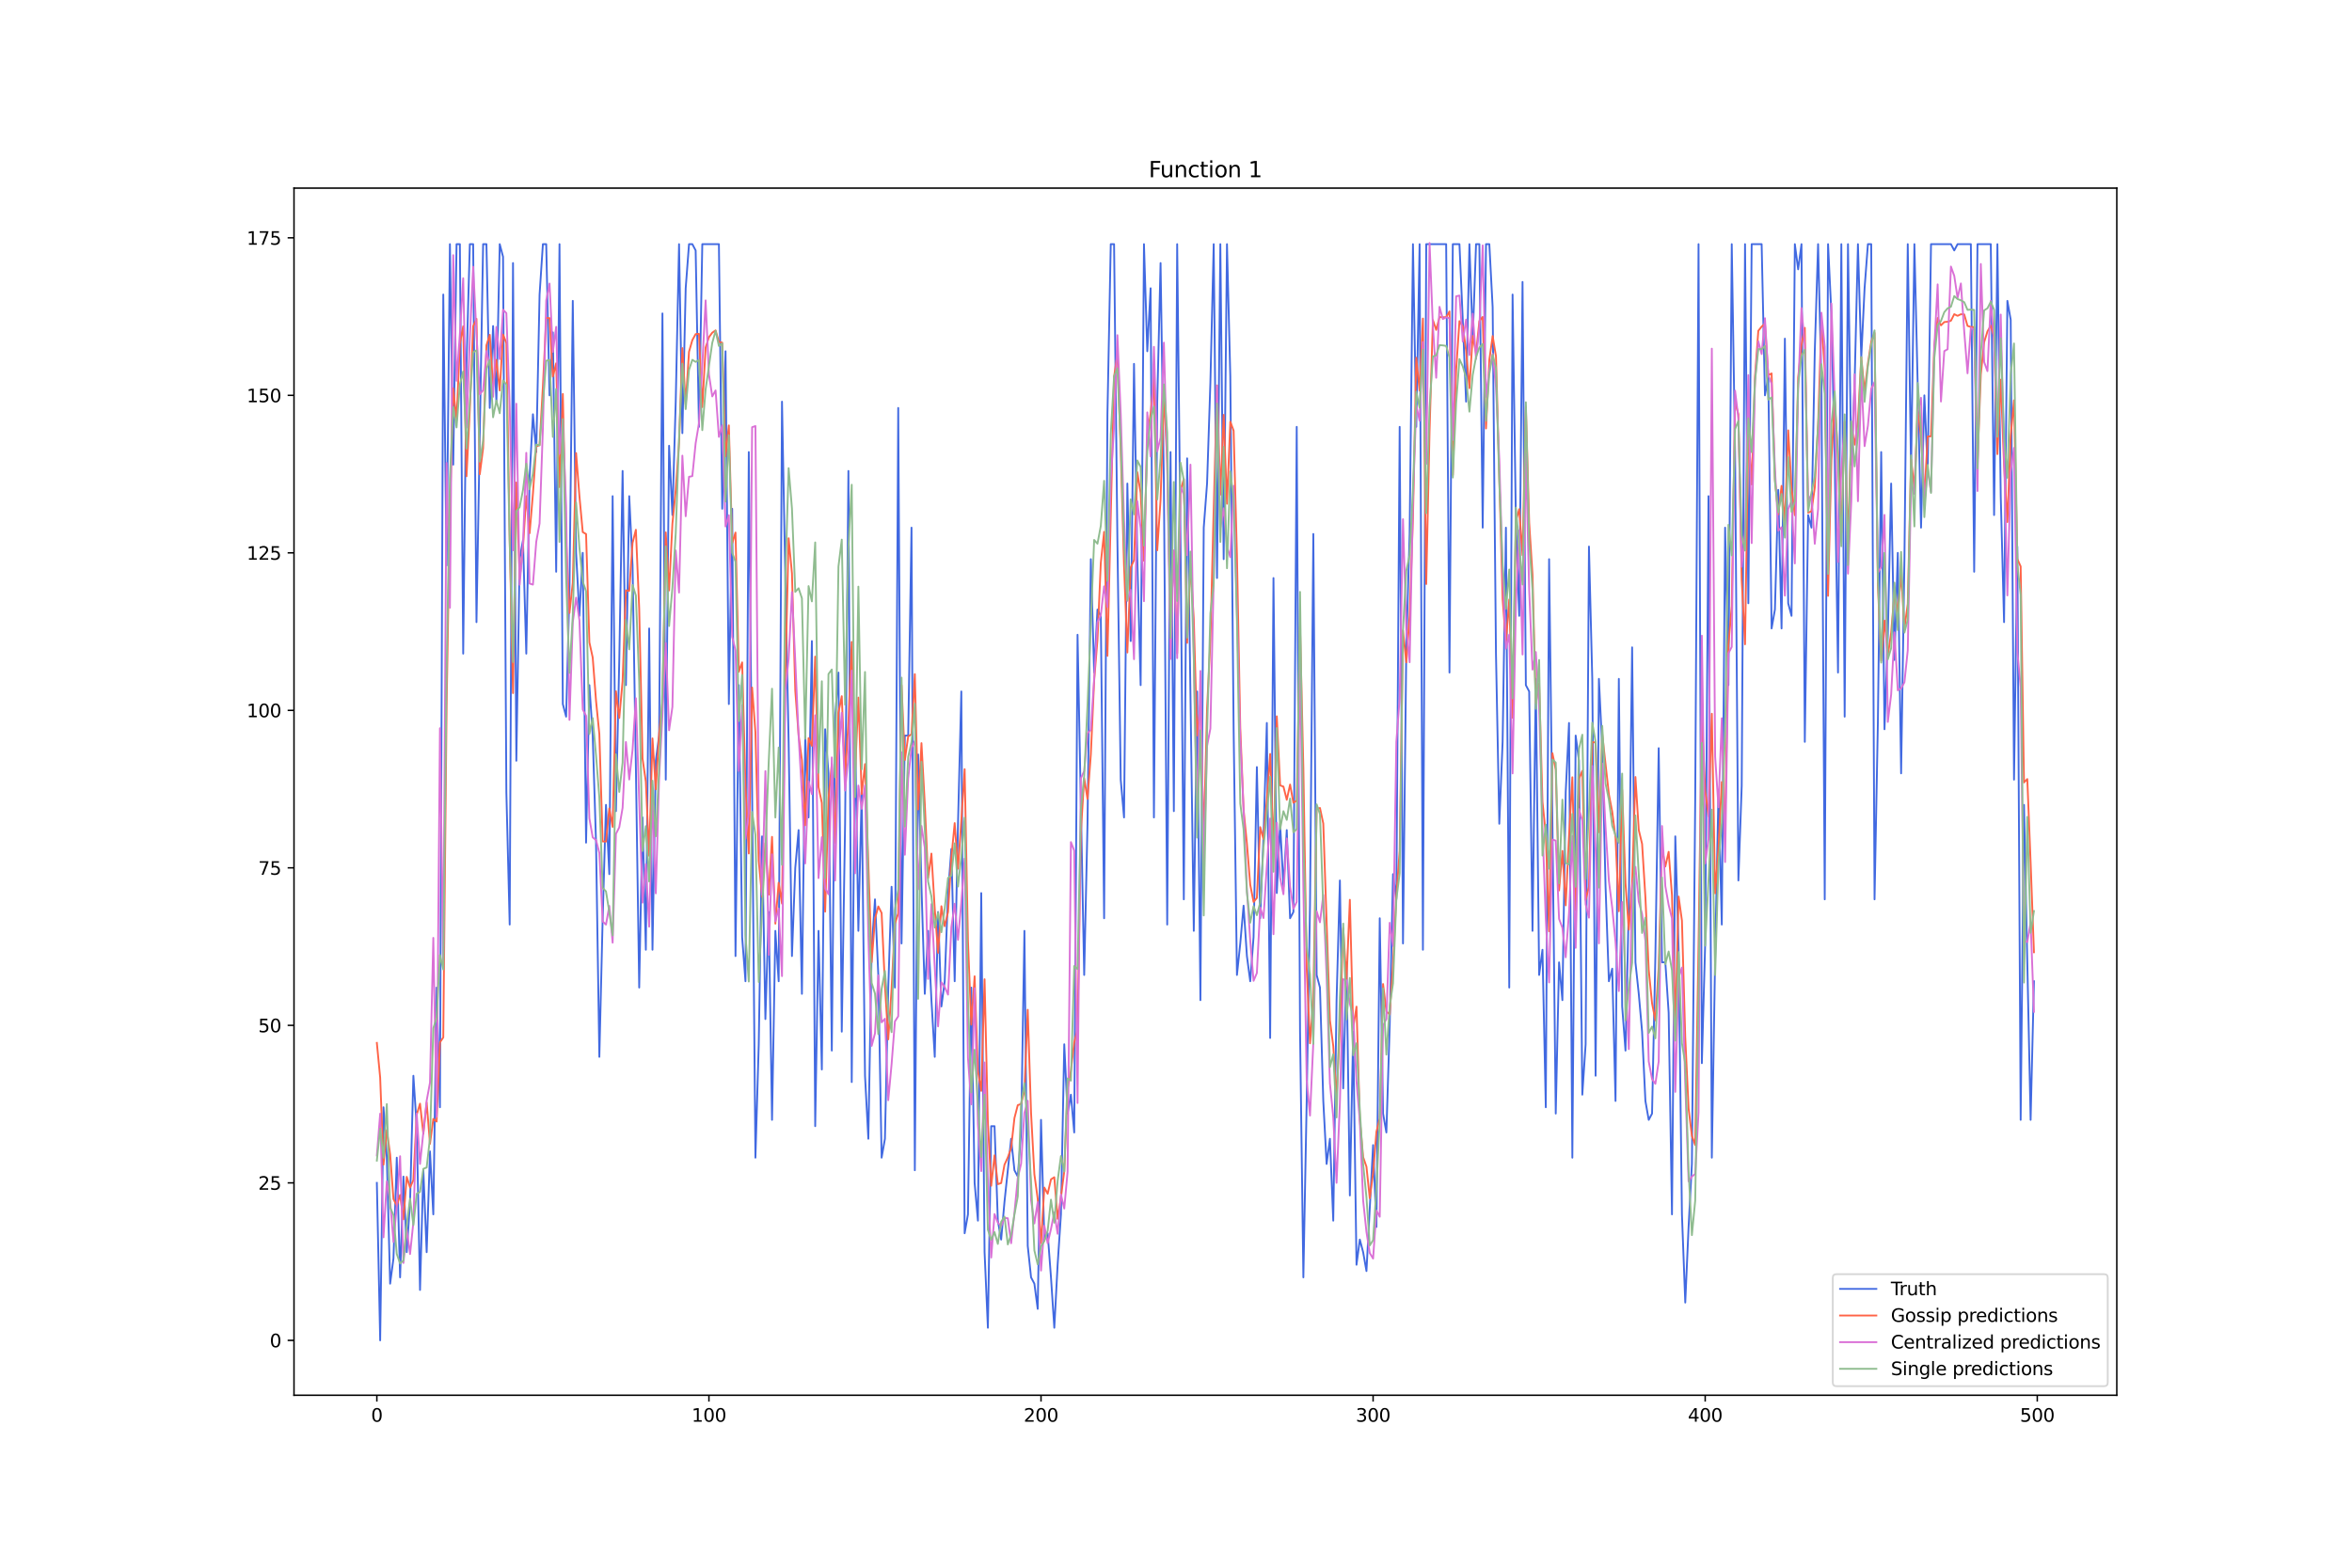 <?xml version="1.0" encoding="utf-8" standalone="no"?>
<!DOCTYPE svg PUBLIC "-//W3C//DTD SVG 1.1//EN"
  "http://www.w3.org/Graphics/SVG/1.1/DTD/svg11.dtd">
<svg xmlns:xlink="http://www.w3.org/1999/xlink" width="1296pt" height="864pt" viewBox="0 0 1296 864" xmlns="http://www.w3.org/2000/svg" version="1.1">
 <defs>
  <style type="text/css">*{stroke-linejoin: round; stroke-linecap: butt}</style>
 </defs>
 <g id="figure_1">
  <g id="patch_1">
   <path d="M 0 864 
L 1296 864 
L 1296 0 
L 0 0 
z
" style="fill: #ffffff"/>
  </g>
  <g id="axes_1">
   <g id="patch_2">
    <path d="M 162 768.96 
L 1166.4 768.96 
L 1166.4 103.68 
L 162 103.68 
z
" style="fill: #ffffff"/>
   </g>
   <g id="matplotlib.axis_1">
    <g id="xtick_1">
     <g id="line2d_1">
      <defs>
       <path id="mf8ae163155" d="M 0 0 
L 0 3.5 
" style="stroke: #000000; stroke-width: 0.8"/>
      </defs>
      <g>
       <use xlink:href="#mf8ae163155" x="207.655" y="768.96" style="stroke: #000000; stroke-width: 0.8"/>
      </g>
     </g>
     <g id="text_1">
      <!-- 0 -->
      <g transform="translate(204.473 783.558) scale(0.1 -0.1)">
       <defs>
        <path id="DejaVuSans-30" d="M 2034 4250 
Q 1547 4250 1301 3770 
Q 1056 3291 1056 2328 
Q 1056 1369 1301 889 
Q 1547 409 2034 409 
Q 2525 409 2770 889 
Q 3016 1369 3016 2328 
Q 3016 3291 2770 3770 
Q 2525 4250 2034 4250 
z
M 2034 4750 
Q 2819 4750 3233 4129 
Q 3647 3509 3647 2328 
Q 3647 1150 3233 529 
Q 2819 -91 2034 -91 
Q 1250 -91 836 529 
Q 422 1150 422 2328 
Q 422 3509 836 4129 
Q 1250 4750 2034 4750 
z
" transform="scale(0.016)"/>
       </defs>
       <use xlink:href="#DejaVuSans-30"/>
      </g>
     </g>
    </g>
    <g id="xtick_2">
     <g id="line2d_2">
      <g>
       <use xlink:href="#mf8ae163155" x="390.639" y="768.96" style="stroke: #000000; stroke-width: 0.8"/>
      </g>
     </g>
     <g id="text_2">
      <!-- 100 -->
      <g transform="translate(381.095 783.558) scale(0.1 -0.1)">
       <defs>
        <path id="DejaVuSans-31" d="M 794 531 
L 1825 531 
L 1825 4091 
L 703 3866 
L 703 4441 
L 1819 4666 
L 2450 4666 
L 2450 531 
L 3481 531 
L 3481 0 
L 794 0 
L 794 531 
z
" transform="scale(0.016)"/>
       </defs>
       <use xlink:href="#DejaVuSans-31"/>
       <use xlink:href="#DejaVuSans-30" x="63.623"/>
       <use xlink:href="#DejaVuSans-30" x="127.246"/>
      </g>
     </g>
    </g>
    <g id="xtick_3">
     <g id="line2d_3">
      <g>
       <use xlink:href="#mf8ae163155" x="573.623" y="768.96" style="stroke: #000000; stroke-width: 0.8"/>
      </g>
     </g>
     <g id="text_3">
      <!-- 200 -->
      <g transform="translate(564.079 783.558) scale(0.1 -0.1)">
       <defs>
        <path id="DejaVuSans-32" d="M 1228 531 
L 3431 531 
L 3431 0 
L 469 0 
L 469 531 
Q 828 903 1448 1529 
Q 2069 2156 2228 2338 
Q 2531 2678 2651 2914 
Q 2772 3150 2772 3378 
Q 2772 3750 2511 3984 
Q 2250 4219 1831 4219 
Q 1534 4219 1204 4116 
Q 875 4013 500 3803 
L 500 4441 
Q 881 4594 1212 4672 
Q 1544 4750 1819 4750 
Q 2544 4750 2975 4387 
Q 3406 4025 3406 3419 
Q 3406 3131 3298 2873 
Q 3191 2616 2906 2266 
Q 2828 2175 2409 1742 
Q 1991 1309 1228 531 
z
" transform="scale(0.016)"/>
       </defs>
       <use xlink:href="#DejaVuSans-32"/>
       <use xlink:href="#DejaVuSans-30" x="63.623"/>
       <use xlink:href="#DejaVuSans-30" x="127.246"/>
      </g>
     </g>
    </g>
    <g id="xtick_4">
     <g id="line2d_4">
      <g>
       <use xlink:href="#mf8ae163155" x="756.607" y="768.96" style="stroke: #000000; stroke-width: 0.8"/>
      </g>
     </g>
     <g id="text_4">
      <!-- 300 -->
      <g transform="translate(747.063 783.558) scale(0.1 -0.1)">
       <defs>
        <path id="DejaVuSans-33" d="M 2597 2516 
Q 3050 2419 3304 2112 
Q 3559 1806 3559 1356 
Q 3559 666 3084 287 
Q 2609 -91 1734 -91 
Q 1441 -91 1130 -33 
Q 819 25 488 141 
L 488 750 
Q 750 597 1062 519 
Q 1375 441 1716 441 
Q 2309 441 2620 675 
Q 2931 909 2931 1356 
Q 2931 1769 2642 2001 
Q 2353 2234 1838 2234 
L 1294 2234 
L 1294 2753 
L 1863 2753 
Q 2328 2753 2575 2939 
Q 2822 3125 2822 3475 
Q 2822 3834 2567 4026 
Q 2313 4219 1838 4219 
Q 1578 4219 1281 4162 
Q 984 4106 628 3988 
L 628 4550 
Q 988 4650 1302 4700 
Q 1616 4750 1894 4750 
Q 2613 4750 3031 4423 
Q 3450 4097 3450 3541 
Q 3450 3153 3228 2886 
Q 3006 2619 2597 2516 
z
" transform="scale(0.016)"/>
       </defs>
       <use xlink:href="#DejaVuSans-33"/>
       <use xlink:href="#DejaVuSans-30" x="63.623"/>
       <use xlink:href="#DejaVuSans-30" x="127.246"/>
      </g>
     </g>
    </g>
    <g id="xtick_5">
     <g id="line2d_5">
      <g>
       <use xlink:href="#mf8ae163155" x="939.591" y="768.96" style="stroke: #000000; stroke-width: 0.8"/>
      </g>
     </g>
     <g id="text_5">
      <!-- 400 -->
      <g transform="translate(930.047 783.558) scale(0.1 -0.1)">
       <defs>
        <path id="DejaVuSans-34" d="M 2419 4116 
L 825 1625 
L 2419 1625 
L 2419 4116 
z
M 2253 4666 
L 3047 4666 
L 3047 1625 
L 3713 1625 
L 3713 1100 
L 3047 1100 
L 3047 0 
L 2419 0 
L 2419 1100 
L 313 1100 
L 313 1709 
L 2253 4666 
z
" transform="scale(0.016)"/>
       </defs>
       <use xlink:href="#DejaVuSans-34"/>
       <use xlink:href="#DejaVuSans-30" x="63.623"/>
       <use xlink:href="#DejaVuSans-30" x="127.246"/>
      </g>
     </g>
    </g>
    <g id="xtick_6">
     <g id="line2d_6">
      <g>
       <use xlink:href="#mf8ae163155" x="1122.575" y="768.96" style="stroke: #000000; stroke-width: 0.8"/>
      </g>
     </g>
     <g id="text_6">
      <!-- 500 -->
      <g transform="translate(1113.032 783.558) scale(0.1 -0.1)">
       <defs>
        <path id="DejaVuSans-35" d="M 691 4666 
L 3169 4666 
L 3169 4134 
L 1269 4134 
L 1269 2991 
Q 1406 3038 1543 3061 
Q 1681 3084 1819 3084 
Q 2600 3084 3056 2656 
Q 3513 2228 3513 1497 
Q 3513 744 3044 326 
Q 2575 -91 1722 -91 
Q 1428 -91 1123 -41 
Q 819 9 494 109 
L 494 744 
Q 775 591 1075 516 
Q 1375 441 1709 441 
Q 2250 441 2565 725 
Q 2881 1009 2881 1497 
Q 2881 1984 2565 2268 
Q 2250 2553 1709 2553 
Q 1456 2553 1204 2497 
Q 953 2441 691 2322 
L 691 4666 
z
" transform="scale(0.016)"/>
       </defs>
       <use xlink:href="#DejaVuSans-35"/>
       <use xlink:href="#DejaVuSans-30" x="63.623"/>
       <use xlink:href="#DejaVuSans-30" x="127.246"/>
      </g>
     </g>
    </g>
   </g>
   <g id="matplotlib.axis_2">
    <g id="ytick_1">
     <g id="line2d_7">
      <defs>
       <path id="mdef52f592d" d="M 0 0 
L -3.5 0 
" style="stroke: #000000; stroke-width: 0.8"/>
      </defs>
      <g>
       <use xlink:href="#mdef52f592d" x="162" y="738.72" style="stroke: #000000; stroke-width: 0.8"/>
      </g>
     </g>
     <g id="text_7">
      <!-- 0 -->
      <g transform="translate(148.637 742.519) scale(0.1 -0.1)">
       <use xlink:href="#DejaVuSans-30"/>
      </g>
     </g>
    </g>
    <g id="ytick_2">
     <g id="line2d_8">
      <g>
       <use xlink:href="#mdef52f592d" x="162" y="651.915" style="stroke: #000000; stroke-width: 0.8"/>
      </g>
     </g>
     <g id="text_8">
      <!-- 25 -->
      <g transform="translate(142.275 655.714) scale(0.1 -0.1)">
       <use xlink:href="#DejaVuSans-32"/>
       <use xlink:href="#DejaVuSans-35" x="63.623"/>
      </g>
     </g>
    </g>
    <g id="ytick_3">
     <g id="line2d_9">
      <g>
       <use xlink:href="#mdef52f592d" x="162" y="565.11" style="stroke: #000000; stroke-width: 0.8"/>
      </g>
     </g>
     <g id="text_9">
      <!-- 50 -->
      <g transform="translate(142.275 568.909) scale(0.1 -0.1)">
       <use xlink:href="#DejaVuSans-35"/>
       <use xlink:href="#DejaVuSans-30" x="63.623"/>
      </g>
     </g>
    </g>
    <g id="ytick_4">
     <g id="line2d_10">
      <g>
       <use xlink:href="#mdef52f592d" x="162" y="478.304" style="stroke: #000000; stroke-width: 0.8"/>
      </g>
     </g>
     <g id="text_10">
      <!-- 75 -->
      <g transform="translate(142.275 482.104) scale(0.1 -0.1)">
       <defs>
        <path id="DejaVuSans-37" d="M 525 4666 
L 3525 4666 
L 3525 4397 
L 1831 0 
L 1172 0 
L 2766 4134 
L 525 4134 
L 525 4666 
z
" transform="scale(0.016)"/>
       </defs>
       <use xlink:href="#DejaVuSans-37"/>
       <use xlink:href="#DejaVuSans-35" x="63.623"/>
      </g>
     </g>
    </g>
    <g id="ytick_5">
     <g id="line2d_11">
      <g>
       <use xlink:href="#mdef52f592d" x="162" y="391.499" style="stroke: #000000; stroke-width: 0.8"/>
      </g>
     </g>
     <g id="text_11">
      <!-- 100 -->
      <g transform="translate(135.912 395.298) scale(0.1 -0.1)">
       <use xlink:href="#DejaVuSans-31"/>
       <use xlink:href="#DejaVuSans-30" x="63.623"/>
       <use xlink:href="#DejaVuSans-30" x="127.246"/>
      </g>
     </g>
    </g>
    <g id="ytick_6">
     <g id="line2d_12">
      <g>
       <use xlink:href="#mdef52f592d" x="162" y="304.694" style="stroke: #000000; stroke-width: 0.8"/>
      </g>
     </g>
     <g id="text_12">
      <!-- 125 -->
      <g transform="translate(135.912 308.493) scale(0.1 -0.1)">
       <use xlink:href="#DejaVuSans-31"/>
       <use xlink:href="#DejaVuSans-32" x="63.623"/>
       <use xlink:href="#DejaVuSans-35" x="127.246"/>
      </g>
     </g>
    </g>
    <g id="ytick_7">
     <g id="line2d_13">
      <g>
       <use xlink:href="#mdef52f592d" x="162" y="217.889" style="stroke: #000000; stroke-width: 0.8"/>
      </g>
     </g>
     <g id="text_13">
      <!-- 150 -->
      <g transform="translate(135.912 221.688) scale(0.1 -0.1)">
       <use xlink:href="#DejaVuSans-31"/>
       <use xlink:href="#DejaVuSans-35" x="63.623"/>
       <use xlink:href="#DejaVuSans-30" x="127.246"/>
      </g>
     </g>
    </g>
    <g id="ytick_8">
     <g id="line2d_14">
      <g>
       <use xlink:href="#mdef52f592d" x="162" y="131.083" style="stroke: #000000; stroke-width: 0.8"/>
      </g>
     </g>
     <g id="text_14">
      <!-- 175 -->
      <g transform="translate(135.912 134.883) scale(0.1 -0.1)">
       <use xlink:href="#DejaVuSans-31"/>
       <use xlink:href="#DejaVuSans-37" x="63.623"/>
       <use xlink:href="#DejaVuSans-35" x="127.246"/>
      </g>
     </g>
    </g>
   </g>
   <g id="line2d_15">
    <path d="M 207.655 651.915 
L 209.484 738.72 
L 211.314 610.248 
L 213.144 638.026 
L 214.974 707.47 
L 216.804 693.581 
L 218.634 638.026 
L 220.463 703.998 
L 222.293 648.443 
L 224.123 690.109 
L 225.953 662.331 
L 227.783 592.887 
L 229.613 620.665 
L 231.442 710.942 
L 233.272 644.97 
L 235.102 690.109 
L 236.932 634.554 
L 238.762 669.276 
L 240.592 544.276 
L 242.422 610.248 
L 244.251 162.333 
L 246.081 311.638 
L 247.911 134.556 
L 249.741 256.083 
L 251.571 134.556 
L 253.401 134.556 
L 255.23 360.249 
L 257.06 200.528 
L 258.89 134.556 
L 260.72 134.556 
L 262.55 342.888 
L 266.209 134.556 
L 268.039 134.556 
L 269.869 224.833 
L 271.699 179.694 
L 273.529 221.361 
L 275.359 134.556 
L 277.189 141.5 
L 279.018 436.638 
L 280.848 509.554 
L 282.678 144.972 
L 284.508 419.277 
L 286.338 308.166 
L 288.168 297.749 
L 289.997 360.249 
L 291.827 263.027 
L 293.657 228.305 
L 295.487 249.139 
L 297.317 162.333 
L 299.147 134.556 
L 300.976 134.556 
L 302.806 217.889 
L 304.636 183.167 
L 306.466 315.111 
L 308.296 134.556 
L 310.126 388.027 
L 311.956 394.971 
L 313.785 325.527 
L 315.615 165.806 
L 317.445 304.694 
L 319.275 339.416 
L 321.105 304.694 
L 322.935 464.416 
L 324.764 377.61 
L 326.594 405.388 
L 328.424 464.416 
L 330.254 582.471 
L 332.084 506.082 
L 333.914 443.582 
L 335.743 481.777 
L 337.573 273.444 
L 339.403 447.054 
L 341.233 363.721 
L 343.063 259.555 
L 344.893 377.61 
L 346.723 273.444 
L 348.552 311.638 
L 350.382 422.749 
L 352.212 544.276 
L 354.042 450.527 
L 355.872 523.443 
L 357.702 346.36 
L 359.531 523.443 
L 361.361 419.277 
L 363.191 405.388 
L 365.021 172.75 
L 366.851 429.693 
L 368.681 245.666 
L 370.51 283.861 
L 372.34 221.361 
L 374.17 134.556 
L 376 238.722 
L 377.83 158.861 
L 379.66 134.556 
L 381.489 134.556 
L 383.319 138.028 
L 385.149 235.25 
L 386.979 134.556 
L 396.128 134.556 
L 397.958 280.388 
L 399.788 193.583 
L 401.618 388.027 
L 403.448 280.388 
L 405.277 526.915 
L 407.107 377.61 
L 408.937 516.499 
L 410.767 540.804 
L 412.597 249.139 
L 414.427 436.638 
L 416.256 638.026 
L 418.086 575.526 
L 419.916 460.943 
L 421.746 561.637 
L 423.576 502.61 
L 425.406 617.193 
L 427.236 513.026 
L 429.065 540.804 
L 430.895 221.361 
L 432.725 318.583 
L 434.555 408.86 
L 436.385 526.915 
L 438.215 478.304 
L 440.044 457.471 
L 441.874 547.749 
L 443.704 405.388 
L 445.534 450.527 
L 447.364 353.305 
L 449.194 620.665 
L 451.023 513.026 
L 452.853 589.415 
L 454.683 401.916 
L 456.513 426.221 
L 458.343 578.998 
L 460.173 394.971 
L 462.003 370.666 
L 463.832 568.582 
L 465.662 453.999 
L 467.492 259.555 
L 469.322 596.359 
L 471.152 401.916 
L 472.982 513.026 
L 474.811 436.638 
L 476.641 592.887 
L 478.471 627.609 
L 480.301 523.443 
L 482.131 495.665 
L 483.961 537.332 
L 485.79 638.026 
L 487.62 627.609 
L 489.45 544.276 
L 491.28 488.721 
L 493.11 544.276 
L 494.94 224.833 
L 496.77 519.971 
L 498.599 405.388 
L 500.429 405.388 
L 502.259 290.805 
L 504.089 644.97 
L 505.919 415.805 
L 507.749 488.721 
L 509.578 547.749 
L 511.408 513.026 
L 513.238 551.221 
L 515.068 582.471 
L 516.898 502.61 
L 518.728 554.693 
L 520.557 540.804 
L 522.387 492.193 
L 524.217 467.888 
L 526.047 540.804 
L 527.877 453.999 
L 529.707 381.082 
L 531.536 679.692 
L 533.366 669.276 
L 535.196 544.276 
L 537.026 651.915 
L 538.856 672.748 
L 540.686 492.193 
L 542.516 690.109 
L 544.345 731.776 
L 546.175 620.665 
L 548.005 620.665 
L 549.835 672.748 
L 551.665 683.165 
L 553.495 662.331 
L 557.154 627.609 
L 558.984 644.97 
L 560.814 648.443 
L 562.644 624.137 
L 564.474 513.026 
L 566.303 686.637 
L 568.133 703.998 
L 569.963 707.47 
L 571.793 721.359 
L 573.623 617.193 
L 575.453 683.165 
L 577.283 679.692 
L 579.112 703.998 
L 580.942 731.776 
L 582.772 697.053 
L 584.602 669.276 
L 586.432 575.526 
L 588.262 613.72 
L 590.091 603.304 
L 591.921 624.137 
L 593.751 349.833 
L 597.411 537.332 
L 599.241 453.999 
L 601.07 308.166 
L 602.9 370.666 
L 604.73 335.944 
L 606.56 339.416 
L 608.39 506.082 
L 610.22 228.305 
L 612.05 134.556 
L 613.879 134.556 
L 615.709 297.749 
L 617.539 429.693 
L 619.369 450.527 
L 621.199 266.5 
L 623.029 353.305 
L 624.858 200.528 
L 626.688 308.166 
L 628.518 377.61 
L 630.348 134.556 
L 632.178 193.583 
L 634.008 158.861 
L 635.837 450.527 
L 637.667 221.361 
L 639.497 144.972 
L 641.327 266.5 
L 643.157 509.554 
L 644.987 249.139 
L 646.817 447.054 
L 648.646 134.556 
L 650.476 297.749 
L 652.306 495.665 
L 654.136 252.611 
L 657.796 513.026 
L 659.625 381.082 
L 661.455 551.221 
L 663.285 290.805 
L 665.115 266.5 
L 666.945 210.944 
L 668.775 134.556 
L 670.604 318.583 
L 672.434 134.556 
L 674.264 308.166 
L 676.094 134.556 
L 677.924 207.472 
L 679.754 401.916 
L 681.583 537.332 
L 683.413 519.971 
L 685.243 499.138 
L 687.073 526.915 
L 688.903 540.804 
L 690.733 516.499 
L 692.563 422.749 
L 694.392 506.082 
L 696.222 460.943 
L 698.052 398.444 
L 699.882 572.054 
L 701.712 318.583 
L 703.542 492.193 
L 705.371 453.999 
L 707.201 488.721 
L 709.031 457.471 
L 710.861 506.082 
L 712.691 502.61 
L 714.521 235.25 
L 716.35 568.582 
L 718.18 703.998 
L 720.01 606.776 
L 721.84 499.138 
L 723.67 294.277 
L 725.5 537.332 
L 727.33 544.276 
L 729.159 606.776 
L 730.989 641.498 
L 732.819 627.609 
L 734.649 672.748 
L 736.479 551.221 
L 738.309 485.249 
L 740.138 599.832 
L 741.968 530.387 
L 743.798 658.859 
L 745.628 568.582 
L 747.458 697.053 
L 749.288 683.165 
L 751.117 690.109 
L 752.947 700.526 
L 756.607 631.082 
L 758.437 676.22 
L 760.267 506.082 
L 762.097 613.72 
L 763.926 624.137 
L 765.756 565.11 
L 767.586 481.777 
L 769.416 495.665 
L 771.246 235.25 
L 773.076 519.971 
L 774.905 356.777 
L 776.735 294.277 
L 778.565 134.556 
L 780.395 235.25 
L 782.225 134.556 
L 784.055 523.443 
L 785.884 134.556 
L 796.864 134.556 
L 798.693 370.666 
L 800.523 134.556 
L 804.183 134.556 
L 806.013 176.222 
L 807.843 221.361 
L 809.672 134.556 
L 811.502 186.639 
L 813.332 134.556 
L 815.162 134.556 
L 816.992 290.805 
L 818.822 134.556 
L 820.651 134.556 
L 822.481 169.278 
L 824.311 360.249 
L 826.141 453.999 
L 827.971 408.86 
L 829.801 290.805 
L 831.63 544.276 
L 833.46 162.333 
L 835.29 287.333 
L 837.12 339.416 
L 838.95 155.389 
L 840.78 377.61 
L 842.61 381.082 
L 844.439 513.026 
L 846.269 374.138 
L 848.099 537.332 
L 849.929 523.443 
L 851.759 610.248 
L 853.589 308.166 
L 855.418 453.999 
L 857.248 613.72 
L 859.078 530.387 
L 860.908 551.221 
L 862.738 436.638 
L 864.568 398.444 
L 866.397 638.026 
L 868.227 405.388 
L 870.057 419.277 
L 871.887 603.304 
L 873.717 575.526 
L 875.547 301.222 
L 877.377 374.138 
L 879.206 592.887 
L 881.036 374.138 
L 882.866 412.332 
L 884.696 488.721 
L 886.526 540.804 
L 888.356 533.86 
L 890.185 606.776 
L 892.015 374.138 
L 893.845 554.693 
L 895.675 578.998 
L 897.505 499.138 
L 899.335 356.777 
L 901.164 530.387 
L 902.994 547.749 
L 904.824 568.582 
L 906.654 606.776 
L 908.484 617.193 
L 910.314 613.72 
L 912.144 526.915 
L 913.973 412.332 
L 915.803 530.387 
L 917.633 530.387 
L 919.463 558.165 
L 921.293 669.276 
L 923.123 460.943 
L 924.952 523.443 
L 926.782 669.276 
L 928.612 717.887 
L 930.442 676.22 
L 932.272 641.498 
L 934.102 440.11 
L 935.931 134.556 
L 937.761 585.943 
L 939.591 519.971 
L 941.421 273.444 
L 943.251 638.026 
L 945.081 526.915 
L 946.911 436.638 
L 948.74 509.554 
L 950.57 290.805 
L 952.4 377.61 
L 954.23 134.556 
L 956.06 249.139 
L 957.89 485.249 
L 959.719 433.166 
L 961.549 134.556 
L 963.379 332.472 
L 965.209 134.556 
L 970.698 134.556 
L 972.528 217.889 
L 974.358 207.472 
L 976.188 346.36 
L 978.018 335.944 
L 979.848 269.972 
L 981.678 346.36 
L 983.507 186.639 
L 985.337 332.472 
L 987.167 339.416 
L 988.997 134.556 
L 990.827 148.445 
L 992.657 134.556 
L 994.486 408.86 
L 996.316 283.861 
L 998.146 290.805 
L 999.976 193.583 
L 1001.806 134.556 
L 1003.636 210.944 
L 1005.465 495.665 
L 1007.295 134.556 
L 1009.125 172.75 
L 1010.955 252.611 
L 1012.785 370.666 
L 1014.615 134.556 
L 1016.444 394.971 
L 1018.274 134.556 
L 1020.104 256.083 
L 1021.934 210.944 
L 1023.764 134.556 
L 1025.594 197.055 
L 1027.424 158.861 
L 1029.253 134.556 
L 1031.083 134.556 
L 1032.913 495.665 
L 1034.743 398.444 
L 1036.573 249.139 
L 1038.403 401.916 
L 1040.232 349.833 
L 1042.062 266.5 
L 1043.892 363.721 
L 1045.722 304.694 
L 1047.552 426.221 
L 1049.382 308.166 
L 1051.211 134.556 
L 1053.041 259.555 
L 1054.871 134.556 
L 1058.531 290.805 
L 1060.361 217.889 
L 1062.191 259.555 
L 1064.02 134.556 
L 1074.999 134.556 
L 1076.829 138.028 
L 1078.659 134.556 
L 1085.978 134.556 
L 1087.808 315.111 
L 1089.638 134.556 
L 1096.958 134.556 
L 1098.787 283.861 
L 1100.617 134.556 
L 1102.447 273.444 
L 1104.277 342.888 
L 1106.107 165.806 
L 1107.937 176.222 
L 1109.766 429.693 
L 1111.596 301.222 
L 1113.426 617.193 
L 1115.256 443.582 
L 1118.916 617.193 
L 1120.745 540.804 
L 1120.745 540.804 
" clip-path="url(#pf306925ae4)" style="fill: none; stroke: #4169e1; stroke-linecap: square"/>
   </g>
   <g id="line2d_16">
    <path d="M 207.655 574.764 
L 209.484 593.952 
L 211.314 641.891 
L 213.144 622.854 
L 214.974 636.281 
L 216.804 660.831 
L 218.634 664.515 
L 220.463 658.585 
L 222.293 672.029 
L 224.123 648.601 
L 225.953 654.475 
L 227.783 650.366 
L 229.613 614.354 
L 231.442 608.245 
L 233.272 624.857 
L 235.102 607.633 
L 236.932 630.387 
L 238.762 616.672 
L 240.592 618.152 
L 242.422 574.463 
L 244.251 571.765 
L 246.081 389.326 
L 247.911 281.286 
L 249.741 214.001 
L 251.571 231.496 
L 253.401 189.451 
L 255.23 179.822 
L 257.06 262.498 
L 258.89 225.569 
L 260.72 179.804 
L 262.55 175.72 
L 264.38 261.352 
L 266.209 246.942 
L 268.039 190.293 
L 269.869 184.531 
L 271.699 213.287 
L 273.529 198.344 
L 275.359 215.218 
L 277.189 184.377 
L 279.018 189.027 
L 280.848 297.179 
L 282.678 382.008 
L 284.508 265.91 
L 286.338 319.082 
L 288.168 301.754 
L 289.997 273.42 
L 291.827 293.89 
L 293.657 272.148 
L 295.487 246.067 
L 297.317 245.291 
L 299.147 212.92 
L 300.976 175.195 
L 302.806 175.318 
L 304.636 207.512 
L 306.466 200.217 
L 308.296 268.453 
L 310.126 217.125 
L 311.956 297.628 
L 313.785 337.875 
L 315.615 321.194 
L 317.445 249.697 
L 319.275 273.423 
L 321.105 293.255 
L 322.935 294.315 
L 324.764 354.008 
L 326.594 362.392 
L 328.424 386.211 
L 330.254 404.548 
L 332.084 463.75 
L 333.914 463.823 
L 335.743 445.549 
L 337.573 455.737 
L 339.403 380.962 
L 341.233 395.721 
L 343.063 375.403 
L 344.893 325.385 
L 346.723 325.65 
L 348.552 299.203 
L 350.382 291.981 
L 352.212 335.431 
L 354.042 418.032 
L 355.872 430.793 
L 357.702 471.656 
L 359.531 406.952 
L 361.361 435.011 
L 363.191 404.594 
L 365.021 386.99 
L 366.851 293.412 
L 368.681 325.431 
L 370.51 288.616 
L 372.34 270.077 
L 374.17 244.008 
L 376 191.839 
L 377.83 222.711 
L 379.66 193.849 
L 381.489 187.46 
L 383.319 184.134 
L 385.149 183.999 
L 386.979 224.366 
L 388.809 191.576 
L 390.639 185.824 
L 392.469 183.351 
L 394.298 182.085 
L 396.128 188.421 
L 397.958 188.829 
L 399.788 251.497 
L 401.618 234.444 
L 403.448 299.408 
L 405.277 293.508 
L 407.107 370.231 
L 408.937 365.067 
L 410.767 432.457 
L 412.597 470.384 
L 414.427 378.921 
L 416.256 403.575 
L 418.086 474.495 
L 419.916 494.364 
L 421.746 464.68 
L 423.576 493.114 
L 425.406 461.215 
L 427.236 509.056 
L 429.065 486.496 
L 430.895 498.003 
L 432.725 373.664 
L 434.555 296.638 
L 436.385 316.041 
L 438.215 380.7 
L 440.044 405.101 
L 441.874 418.991 
L 443.704 454.842 
L 445.534 406.79 
L 447.364 411.052 
L 449.194 361.873 
L 451.023 433.783 
L 452.853 442.515 
L 454.683 502.437 
L 456.513 440.204 
L 458.343 421.076 
L 460.173 464.504 
L 462.003 392.687 
L 463.832 383.693 
L 465.662 428.213 
L 467.492 397.777 
L 469.322 353.793 
L 471.152 426.776 
L 472.982 384.453 
L 474.811 437.643 
L 476.641 421.104 
L 480.301 530.287 
L 482.131 506.366 
L 483.961 499.555 
L 485.79 503.17 
L 487.62 543.153 
L 489.45 572.837 
L 491.28 544.931 
L 493.11 509.084 
L 494.94 503.455 
L 496.77 377.701 
L 498.599 418.861 
L 500.429 405.856 
L 502.259 404.689 
L 504.089 371.53 
L 505.919 446.114 
L 507.749 409.571 
L 509.578 443.071 
L 511.408 483.884 
L 513.238 470.437 
L 515.068 500.982 
L 516.898 525.12 
L 518.728 499.445 
L 520.557 510.447 
L 522.387 502.596 
L 524.217 472.843 
L 526.047 453.626 
L 527.877 478.76 
L 529.707 452.359 
L 531.536 423.904 
L 533.366 518.423 
L 535.196 564.716 
L 537.026 538.064 
L 538.856 590.236 
L 540.686 601.235 
L 542.516 539.692 
L 544.345 618.836 
L 546.175 653.539 
L 548.005 636.726 
L 549.835 652.643 
L 551.665 652.017 
L 553.495 641.892 
L 555.324 637.914 
L 557.154 632.637 
L 558.984 616.181 
L 560.814 609.086 
L 562.644 608.435 
L 564.474 601.072 
L 566.303 556.512 
L 568.133 613.411 
L 569.963 647.19 
L 571.793 660.674 
L 573.623 685.161 
L 575.453 654.486 
L 577.283 657.92 
L 579.112 649.977 
L 580.942 648.811 
L 582.772 671.735 
L 584.602 659.688 
L 586.432 645.47 
L 588.262 600.105 
L 590.091 590.154 
L 591.921 574.503 
L 593.751 567.348 
L 595.581 458.679 
L 597.411 428.927 
L 599.241 440.337 
L 601.07 415.828 
L 602.9 375.171 
L 604.73 352.657 
L 606.56 310.247 
L 608.39 293.107 
L 610.22 361.474 
L 613.879 207.653 
L 615.709 195.145 
L 617.539 248.573 
L 619.369 311.691 
L 621.199 359.623 
L 623.029 312.833 
L 624.858 308.699 
L 626.688 260.237 
L 628.518 271.621 
L 630.348 309.065 
L 632.178 240.116 
L 634.008 228.107 
L 635.837 207.69 
L 637.667 303.292 
L 639.497 275.461 
L 641.327 217.19 
L 643.157 254.433 
L 644.987 345.57 
L 646.817 303.899 
L 648.646 360.025 
L 650.476 270.34 
L 652.306 263.995 
L 654.136 354.299 
L 655.966 310.678 
L 657.796 341.181 
L 659.625 405.332 
L 661.455 388.556 
L 663.285 462.866 
L 665.115 390.531 
L 666.945 353.373 
L 668.775 280.283 
L 670.604 212.417 
L 672.434 272.639 
L 674.264 228.637 
L 676.094 277.643 
L 677.924 232.398 
L 679.754 237.351 
L 681.583 306.06 
L 683.413 401.205 
L 685.243 446.203 
L 687.073 464.935 
L 688.903 487.566 
L 690.733 497.099 
L 692.563 494.867 
L 694.392 455.847 
L 696.222 462.462 
L 698.052 440.678 
L 699.882 415.53 
L 701.712 468.826 
L 703.542 394.786 
L 705.371 432.86 
L 707.201 433.51 
L 709.031 440.792 
L 710.861 432.382 
L 712.691 442.416 
L 714.521 441.262 
L 716.35 345.307 
L 718.18 423.453 
L 720.01 533.43 
L 721.84 575.022 
L 723.67 550.153 
L 725.5 445.706 
L 727.33 445.305 
L 729.159 453.877 
L 732.819 562.307 
L 734.649 576.493 
L 736.479 605.307 
L 738.309 565.884 
L 740.138 511.552 
L 741.968 540.323 
L 743.798 495.891 
L 745.628 566.468 
L 747.458 554.789 
L 749.288 617.03 
L 751.117 637.719 
L 752.947 643.013 
L 754.777 660.38 
L 756.607 646.592 
L 758.437 623.722 
L 760.267 616.439 
L 762.097 542.321 
L 763.926 557.412 
L 765.756 559.093 
L 767.586 530.901 
L 769.416 493.628 
L 771.246 468.911 
L 773.076 347.461 
L 774.905 365.054 
L 776.735 339.173 
L 778.565 285.488 
L 780.395 197.143 
L 782.225 215.291 
L 784.055 175.555 
L 785.884 321.875 
L 787.714 237.543 
L 789.544 176.381 
L 791.374 181.815 
L 793.204 174.737 
L 795.034 174.839 
L 796.864 174.779 
L 798.693 171.634 
L 800.523 261.79 
L 802.353 204.036 
L 804.183 176.979 
L 806.013 179.897 
L 807.843 193.134 
L 809.672 213.94 
L 811.502 185.165 
L 813.332 194.843 
L 815.162 176.915 
L 816.992 174.659 
L 818.822 236.134 
L 820.651 198.292 
L 822.481 185.198 
L 824.311 196.332 
L 827.971 330.222 
L 829.801 354.251 
L 831.63 330.388 
L 833.46 395.578 
L 835.29 287.154 
L 837.12 280.629 
L 838.95 305.998 
L 840.78 224.164 
L 842.61 288.072 
L 844.439 316.595 
L 846.269 387.598 
L 848.099 376.7 
L 849.929 441.859 
L 851.759 459.57 
L 853.589 513.276 
L 855.418 415.121 
L 857.248 424.232 
L 859.078 490.771 
L 860.908 468.964 
L 862.738 498.962 
L 864.568 460.872 
L 866.397 428.389 
L 868.227 501.581 
L 870.057 429.195 
L 871.887 424.863 
L 873.717 496.024 
L 875.547 488.682 
L 877.377 408.959 
L 879.206 409.254 
L 881.036 458.677 
L 882.866 404.542 
L 886.526 437.768 
L 888.356 447.353 
L 890.185 461.657 
L 892.015 502.216 
L 893.845 435.309 
L 895.675 486.814 
L 897.505 512.394 
L 899.335 486.895 
L 901.164 428.238 
L 902.994 457.446 
L 904.824 465.086 
L 906.654 494.548 
L 908.484 534.481 
L 910.314 552.956 
L 912.144 562.399 
L 913.973 532.856 
L 915.803 467.181 
L 917.633 477.581 
L 919.463 469.461 
L 921.293 493.377 
L 923.123 565.588 
L 924.952 494.11 
L 926.782 507.372 
L 928.612 571.788 
L 930.442 610.905 
L 932.272 626.021 
L 934.102 631.072 
L 935.931 520.406 
L 937.761 393.91 
L 939.591 435.734 
L 941.421 449.984 
L 943.251 393.373 
L 945.081 492.356 
L 946.911 467.446 
L 948.74 430.979 
L 950.57 453.416 
L 952.4 355.526 
L 954.23 333.98 
L 956.06 221.523 
L 957.89 228.269 
L 959.719 319.725 
L 961.549 355.092 
L 963.379 237.893 
L 965.209 267.024 
L 967.039 207.463 
L 968.869 182.312 
L 970.698 180.011 
L 972.528 178.439 
L 974.358 206.754 
L 976.188 205.807 
L 978.018 263.98 
L 979.848 283.566 
L 981.678 267.783 
L 983.507 287.651 
L 985.337 237.177 
L 987.167 268.9 
L 988.997 283.979 
L 990.827 208.06 
L 992.657 189.973 
L 994.486 180.661 
L 996.316 282.555 
L 998.146 281.798 
L 999.976 268.783 
L 1001.806 233.704 
L 1003.636 177.086 
L 1005.465 203.435 
L 1007.295 328.401 
L 1009.125 253.63 
L 1010.955 221.1 
L 1012.785 250.05 
L 1014.615 293.544 
L 1016.444 232.433 
L 1018.274 299.616 
L 1020.104 234.741 
L 1021.934 245.073 
L 1023.764 231.901 
L 1025.594 196.983 
L 1027.424 215.755 
L 1029.253 200.414 
L 1031.083 188.385 
L 1032.913 183.507 
L 1034.743 322.322 
L 1036.573 364.23 
L 1038.403 342.018 
L 1040.232 361.511 
L 1042.062 348.611 
L 1043.892 326.373 
L 1045.722 337.444 
L 1047.552 316.305 
L 1049.382 346.442 
L 1051.211 332.804 
L 1053.041 253.254 
L 1054.871 269.332 
L 1056.701 226.009 
L 1058.531 240.494 
L 1060.361 274.49 
L 1062.191 240.556 
L 1064.02 240.438 
L 1065.85 190.465 
L 1067.68 175.249 
L 1069.51 179.311 
L 1071.34 177.493 
L 1073.17 177.32 
L 1074.999 176.768 
L 1076.829 173.15 
L 1078.659 174.06 
L 1080.489 173.188 
L 1082.319 173.254 
L 1084.149 179.608 
L 1085.978 180.192 
L 1087.808 180.302 
L 1089.638 255.111 
L 1091.468 206.323 
L 1093.298 188.604 
L 1095.128 182.636 
L 1096.958 179.482 
L 1098.787 185.729 
L 1100.617 250.28 
L 1102.447 209.23 
L 1104.277 256.435 
L 1106.107 287.72 
L 1107.937 240.116 
L 1109.766 220.628 
L 1111.596 308.081 
L 1113.426 312.177 
L 1115.256 431.232 
L 1117.086 429.362 
L 1118.916 475.39 
L 1120.745 524.81 
L 1120.745 524.81 
" clip-path="url(#pf306925ae4)" style="fill: none; stroke: #ff6347; stroke-linecap: square"/>
   </g>
   <g id="line2d_17">
    <path d="M 207.655 636.808 
L 209.484 613.771 
L 211.314 681.947 
L 213.144 651.102 
L 214.974 661.883 
L 216.804 684.469 
L 218.634 664.382 
L 220.463 637.214 
L 222.293 696.075 
L 224.123 677.317 
L 225.953 691.151 
L 227.783 673.578 
L 229.613 613.669 
L 231.442 641.502 
L 235.102 606.591 
L 236.932 596.667 
L 238.762 516.893 
L 240.592 615.454 
L 242.422 401.34 
L 244.251 532.383 
L 246.081 255.134 
L 247.911 334.965 
L 249.741 140.627 
L 251.571 209.878 
L 253.401 184.031 
L 255.23 153.359 
L 257.06 235.732 
L 258.89 186.217 
L 260.72 146.999 
L 262.55 183.837 
L 264.38 217.327 
L 266.209 215.076 
L 268.039 193.443 
L 269.869 201.051 
L 271.699 218.686 
L 273.529 180.206 
L 275.359 197.888 
L 277.189 170.67 
L 279.018 172.587 
L 280.848 224.036 
L 282.678 303.288 
L 284.508 222.502 
L 286.338 322.319 
L 288.168 300.352 
L 289.997 249.572 
L 291.827 321.634 
L 293.657 322.195 
L 295.487 298.588 
L 297.317 288.509 
L 299.147 236.037 
L 300.976 165.58 
L 302.806 156.267 
L 304.636 193.938 
L 306.466 180.134 
L 308.296 250.05 
L 310.126 231.326 
L 311.956 279.546 
L 313.785 396.748 
L 315.615 342.998 
L 317.445 329.384 
L 319.275 341.876 
L 321.105 391.029 
L 322.935 394.494 
L 324.764 451.005 
L 326.594 461.505 
L 328.424 462.999 
L 330.254 470.061 
L 332.084 507.863 
L 333.914 509.571 
L 335.743 499.281 
L 337.573 519.529 
L 339.403 459.575 
L 341.233 455.957 
L 343.063 445.237 
L 344.893 408.94 
L 346.723 429.617 
L 348.552 413.252 
L 350.382 384.841 
L 354.042 497.48 
L 355.872 476.253 
L 357.702 510.729 
L 359.531 439.552 
L 361.361 492.359 
L 363.191 428.428 
L 365.021 394.198 
L 366.851 354.403 
L 368.681 402.48 
L 370.51 389.605 
L 372.34 303.364 
L 374.17 326.581 
L 376 251.119 
L 377.83 284.514 
L 379.66 262.779 
L 381.489 262.398 
L 383.319 244.299 
L 385.149 233.238 
L 386.979 201.488 
L 388.809 165.551 
L 390.639 206.352 
L 392.469 218.485 
L 394.298 215.162 
L 396.128 240.772 
L 397.958 234.354 
L 399.788 290.151 
L 401.618 283.966 
L 403.448 350.949 
L 405.277 358.456 
L 407.107 424.938 
L 408.937 388.648 
L 410.767 462.299 
L 412.597 447.872 
L 414.427 235.449 
L 416.256 234.803 
L 418.086 453.768 
L 419.916 493.219 
L 421.746 424.985 
L 423.576 526.297 
L 425.406 470.836 
L 427.236 507.83 
L 429.065 500.694 
L 430.895 537.972 
L 432.725 380.658 
L 434.555 363.068 
L 436.385 326.267 
L 438.215 364.278 
L 440.044 405.479 
L 441.874 437.187 
L 443.704 475.874 
L 445.534 430.547 
L 447.364 437.675 
L 449.194 394.216 
L 451.023 483.955 
L 452.853 461.381 
L 454.683 489.619 
L 456.513 492.869 
L 458.343 417.435 
L 460.173 485.301 
L 462.003 416.335 
L 463.832 392.811 
L 465.662 435.712 
L 467.492 417.244 
L 469.322 369.606 
L 471.152 481.342 
L 472.982 432.944 
L 474.811 445.808 
L 476.641 432.888 
L 478.471 515.554 
L 480.301 576.436 
L 482.131 569.538 
L 483.961 537.585 
L 485.79 563.453 
L 487.62 561.464 
L 489.45 606.359 
L 491.28 586.562 
L 493.11 562.945 
L 494.94 560.1 
L 496.77 414.547 
L 498.599 471.077 
L 500.429 429.058 
L 502.259 412.178 
L 504.089 408.485 
L 505.919 490.155 
L 507.749 455.205 
L 509.578 467.16 
L 511.408 539.532 
L 513.238 498.284 
L 515.068 533.139 
L 516.898 565.657 
L 518.728 541.343 
L 520.557 543.961 
L 522.387 548.163 
L 524.217 511.073 
L 526.047 498.091 
L 527.877 517.964 
L 529.707 497.316 
L 531.536 473.22 
L 533.366 583.067 
L 535.196 608.665 
L 537.026 544.608 
L 538.856 619.713 
L 540.686 645.438 
L 542.516 585.551 
L 544.345 650.873 
L 546.175 693.076 
L 548.005 669.096 
L 549.835 673.866 
L 551.665 675.79 
L 553.495 671.231 
L 555.324 671.417 
L 557.154 685.179 
L 558.984 668.287 
L 560.814 649.271 
L 562.644 641.359 
L 564.474 613.335 
L 566.303 606.652 
L 568.133 661.373 
L 569.963 674.283 
L 571.793 662.529 
L 573.623 700.259 
L 575.453 675.529 
L 577.283 685.195 
L 579.112 677.351 
L 580.942 668.125 
L 582.772 679.991 
L 584.602 658.354 
L 586.432 666.062 
L 588.262 645.824 
L 590.091 464.107 
L 591.921 468.773 
L 593.751 607.912 
L 595.581 428.9 
L 597.411 424.958 
L 599.241 404.151 
L 601.07 402.281 
L 602.9 374.095 
L 604.73 342.802 
L 606.56 339.173 
L 608.39 323.145 
L 610.22 334.513 
L 612.05 264.589 
L 613.879 235.211 
L 615.709 184.719 
L 617.539 228.264 
L 619.369 286.786 
L 621.199 331.15 
L 623.029 325.087 
L 624.858 363.303 
L 626.688 276.215 
L 628.518 291.089 
L 630.348 331.352 
L 632.178 227.276 
L 634.008 251.588 
L 635.837 191.149 
L 637.667 248.797 
L 639.497 241.158 
L 641.327 188.84 
L 643.157 256.137 
L 644.987 363.191 
L 646.817 303.281 
L 648.646 362.735 
L 650.476 268.128 
L 652.306 272.499 
L 654.136 306.001 
L 655.966 256.078 
L 657.796 362.747 
L 659.625 450.307 
L 661.455 369.771 
L 663.285 476.954 
L 665.115 411.154 
L 666.945 401.503 
L 668.775 318.902 
L 670.604 212.662 
L 672.434 290.878 
L 674.264 280.122 
L 676.094 301.332 
L 677.924 307.072 
L 679.754 267.764 
L 683.413 406.752 
L 685.243 446.433 
L 687.073 490.277 
L 688.903 518.203 
L 690.733 540.553 
L 692.563 536.279 
L 694.392 500.081 
L 696.222 505.969 
L 698.052 477.366 
L 699.882 451.082 
L 701.712 514.868 
L 703.542 453.432 
L 705.371 483.739 
L 707.201 492.842 
L 709.031 462.073 
L 710.861 488.645 
L 712.691 500.848 
L 714.521 497.067 
L 716.35 362.395 
L 718.18 488.952 
L 720.01 595.335 
L 721.84 614.817 
L 723.67 574.513 
L 725.5 502.224 
L 727.33 508.29 
L 729.159 493.228 
L 730.989 538.081 
L 732.819 597.098 
L 734.649 615.631 
L 736.479 651.912 
L 738.309 607.759 
L 740.138 539.656 
L 741.968 540.33 
L 743.798 553.167 
L 745.628 559.865 
L 747.458 595.971 
L 749.288 618.017 
L 751.117 661.627 
L 752.947 678.965 
L 754.777 690.614 
L 756.607 693.645 
L 758.437 667.166 
L 760.267 670.588 
L 762.097 565.222 
L 763.926 561.601 
L 765.756 508.587 
L 767.586 521.324 
L 769.416 408.791 
L 771.246 384.883 
L 773.076 286.145 
L 774.905 346.965 
L 776.735 364.996 
L 778.565 276.093 
L 780.395 223.558 
L 782.225 231.846 
L 784.055 188.523 
L 785.884 255.708 
L 787.714 133.92 
L 789.544 179.539 
L 791.374 208.203 
L 793.204 169.106 
L 795.034 175.829 
L 796.864 174.879 
L 798.693 175.378 
L 800.523 242.471 
L 802.353 163.315 
L 804.183 162.879 
L 806.013 188.229 
L 807.843 176.126 
L 809.672 195.7 
L 811.502 172.851 
L 813.332 197.843 
L 815.162 180.416 
L 816.992 135.256 
L 818.822 218.728 
L 820.651 204.121 
L 822.481 194.968 
L 824.311 213.488 
L 826.141 253.128 
L 827.971 315.252 
L 829.801 357.55 
L 831.63 349.75 
L 833.46 426.254 
L 835.29 332.967 
L 837.12 292.376 
L 838.95 360.705 
L 840.78 250.15 
L 842.61 325.406 
L 844.439 369.029 
L 846.269 359.354 
L 848.099 389.678 
L 849.929 455.582 
L 851.759 506.596 
L 853.589 541.463 
L 855.418 462.69 
L 857.248 463.29 
L 859.078 506.433 
L 860.908 511.3 
L 862.738 527.61 
L 864.568 502.876 
L 866.397 460.731 
L 868.227 522.389 
L 870.057 445.928 
L 871.887 452.281 
L 873.717 498.36 
L 875.547 505.76 
L 877.377 422.171 
L 879.206 468.452 
L 881.036 519.917 
L 882.866 420.765 
L 884.696 455.995 
L 886.526 485.43 
L 888.356 500.179 
L 890.185 519.07 
L 892.015 546.205 
L 893.845 497.155 
L 897.505 578.191 
L 899.335 489.461 
L 901.164 477.765 
L 902.994 496.865 
L 904.824 503.697 
L 906.654 518.578 
L 908.484 584.96 
L 910.314 594.699 
L 912.144 597.32 
L 913.973 584.996 
L 915.803 455.234 
L 917.633 488.395 
L 919.463 498.739 
L 921.293 506.173 
L 923.123 601.784 
L 924.952 538.809 
L 926.782 533.232 
L 928.612 597.064 
L 930.442 651.082 
L 932.272 648.46 
L 934.102 646.94 
L 935.931 612.941 
L 937.761 350.352 
L 939.591 475.887 
L 941.421 462.427 
L 943.251 192.156 
L 945.081 416.956 
L 946.911 444.91 
L 948.74 395.833 
L 950.57 475.105 
L 952.4 360.04 
L 954.23 356.524 
L 956.06 215.297 
L 957.89 230.527 
L 959.719 312.368 
L 961.549 294.181 
L 963.379 206.744 
L 965.209 299.333 
L 967.039 209.45 
L 968.869 188.121 
L 970.698 195.112 
L 972.528 175.374 
L 974.358 206.915 
L 976.188 211.382 
L 978.018 257.827 
L 979.848 292.519 
L 981.678 290.594 
L 983.507 328.278 
L 985.337 280.688 
L 987.167 276.08 
L 988.997 310.519 
L 990.827 214.074 
L 992.657 169.781 
L 994.486 190.268 
L 996.316 275.847 
L 998.146 272.549 
L 999.976 299.702 
L 1001.806 280.575 
L 1003.636 172.346 
L 1005.465 191.11 
L 1007.295 293.975 
L 1009.125 167.26 
L 1010.955 218.938 
L 1012.785 309.77 
L 1014.615 258.238 
L 1016.444 233.319 
L 1018.274 316.172 
L 1020.104 275.996 
L 1021.934 206.348 
L 1023.764 276.243 
L 1025.594 206.56 
L 1027.424 245.89 
L 1029.253 234.696 
L 1031.083 214.301 
L 1032.913 210.526 
L 1034.743 315.724 
L 1036.573 312.491 
L 1038.403 283.783 
L 1040.232 397.87 
L 1042.062 382.774 
L 1043.892 348.502 
L 1045.722 380.474 
L 1047.552 379.399 
L 1049.382 376.008 
L 1051.211 358.435 
L 1053.041 266.644 
L 1054.871 272.188 
L 1056.701 227.172 
L 1058.531 219.234 
L 1060.361 278.135 
L 1062.191 258.607 
L 1064.02 271.096 
L 1065.85 191.193 
L 1067.68 156.732 
L 1069.51 221.299 
L 1071.34 193.514 
L 1073.17 192.477 
L 1074.999 146.899 
L 1076.829 151.998 
L 1078.659 164.204 
L 1080.489 156.207 
L 1082.319 182.517 
L 1084.149 205.745 
L 1085.978 180.614 
L 1087.808 181.787 
L 1089.638 270.613 
L 1091.468 145.495 
L 1093.298 199.513 
L 1095.128 204.549 
L 1096.958 165.805 
L 1098.787 187.727 
L 1100.617 238.244 
L 1102.447 173.358 
L 1106.107 328.152 
L 1107.937 260.153 
L 1109.766 246.858 
L 1111.596 359.108 
L 1113.426 378.705 
L 1115.256 518.454 
L 1117.086 519.183 
L 1118.916 508.142 
L 1120.745 557.608 
L 1120.745 557.608 
" clip-path="url(#pf306925ae4)" style="fill: none; stroke: #da70d6; stroke-linecap: square"/>
   </g>
   <g id="line2d_18">
    <path d="M 207.655 639.669 
L 209.484 622.008 
L 211.314 638.014 
L 213.144 608.478 
L 214.974 665.488 
L 216.804 669.684 
L 218.634 691.099 
L 220.463 696.355 
L 222.293 694.661 
L 224.123 674.757 
L 225.953 660.6 
L 227.783 675.196 
L 229.613 657.906 
L 231.442 656.89 
L 233.272 644.168 
L 235.102 643.449 
L 236.932 627.082 
L 238.762 566.693 
L 240.592 560.932 
L 242.422 526.308 
L 244.251 534.286 
L 246.081 370.582 
L 247.911 263.186 
L 249.741 224.331 
L 251.571 235.582 
L 253.401 211.784 
L 255.23 204.711 
L 257.06 247.199 
L 258.89 221.579 
L 260.72 194.169 
L 262.55 193.069 
L 264.38 254.413 
L 266.209 242.816 
L 268.039 203.409 
L 269.869 198.415 
L 271.699 229.969 
L 273.529 220.742 
L 275.359 227.753 
L 277.189 209.594 
L 279.018 211.914 
L 280.848 299.006 
L 282.678 364.872 
L 284.508 281.783 
L 286.338 279.504 
L 288.168 270.112 
L 289.997 255.522 
L 291.827 269.667 
L 293.657 260.986 
L 295.487 244.982 
L 297.317 245.448 
L 300.976 198.799 
L 302.806 198.362 
L 304.636 240.811 
L 306.466 214.39 
L 308.296 298.708 
L 310.126 230.947 
L 311.956 318.689 
L 313.785 370.851 
L 315.615 338.945 
L 317.445 276.912 
L 319.275 301.773 
L 321.105 320.494 
L 322.935 325.814 
L 324.764 404.533 
L 326.594 395.749 
L 328.424 416.371 
L 330.254 439.515 
L 332.084 489.355 
L 333.914 491.274 
L 335.743 502.724 
L 337.573 515.547 
L 339.403 415.705 
L 341.233 436.47 
L 343.063 420.31 
L 344.893 341.527 
L 346.723 357.905 
L 348.552 322.408 
L 350.382 328.201 
L 352.212 375.536 
L 354.042 469.033 
L 355.872 455.329 
L 357.702 485.821 
L 359.531 430.261 
L 361.361 460.901 
L 363.191 423.755 
L 365.021 380.034 
L 366.851 301.165 
L 368.681 345.038 
L 370.51 323.911 
L 372.34 293.9 
L 374.17 241.643 
L 376 200.429 
L 377.83 225.481 
L 379.66 203.839 
L 381.489 198.297 
L 383.319 199.449 
L 385.149 198.476 
L 386.979 237.078 
L 388.809 214.56 
L 392.469 188.984 
L 394.298 182.322 
L 396.128 190.665 
L 397.958 189.273 
L 399.788 276.467 
L 401.618 239.876 
L 403.448 304.59 
L 405.277 309.532 
L 407.107 397.4 
L 408.937 371.972 
L 410.767 515.122 
L 412.597 540.96 
L 414.427 447.489 
L 416.256 460.145 
L 418.086 541.226 
L 419.916 500.932 
L 421.746 468.431 
L 423.576 420.073 
L 425.406 379.566 
L 427.236 450.562 
L 429.065 411.972 
L 430.895 476.623 
L 432.725 319.16 
L 434.555 258.01 
L 436.385 280.266 
L 438.215 326.206 
L 440.044 324.196 
L 441.874 329.741 
L 443.704 407.196 
L 445.534 323.013 
L 447.364 331.448 
L 449.194 298.954 
L 451.023 425.95 
L 452.853 375.475 
L 454.683 483.979 
L 456.513 371.485 
L 458.343 368.977 
L 460.173 428.395 
L 462.003 312.226 
L 463.832 297.385 
L 465.662 388.368 
L 467.492 301.864 
L 469.322 267.142 
L 471.152 439.307 
L 472.982 323.304 
L 474.811 423.983 
L 476.641 370.342 
L 478.471 498.933 
L 480.301 541.737 
L 482.131 547.587 
L 483.961 569.938 
L 485.79 545.006 
L 487.62 535.079 
L 489.45 558.058 
L 491.28 568.856 
L 493.11 501.739 
L 494.94 490.188 
L 496.77 373.446 
L 498.599 455.554 
L 500.429 417.185 
L 502.259 408.926 
L 504.089 387.844 
L 505.919 550.5 
L 507.749 419.886 
L 509.578 457.115 
L 511.408 485.931 
L 513.238 494.054 
L 515.068 511.207 
L 516.898 502.871 
L 518.728 513.765 
L 520.557 500.885 
L 522.387 483.838 
L 524.217 482.544 
L 526.047 464.753 
L 527.877 488.612 
L 529.707 472.145 
L 531.536 450.642 
L 533.366 550.579 
L 535.196 602.082 
L 537.026 578.561 
L 540.686 637.688 
L 542.516 603.346 
L 544.345 677.761 
L 546.175 683.288 
L 548.005 679.017 
L 549.835 685.575 
L 551.665 673.351 
L 553.495 670.471 
L 555.324 685.851 
L 557.154 680.465 
L 558.984 669.368 
L 560.814 659.413 
L 562.644 608.356 
L 564.474 596.92 
L 566.303 620.104 
L 568.133 651.306 
L 569.963 689.172 
L 571.793 696.799 
L 573.623 686.863 
L 575.453 684.016 
L 577.283 678.243 
L 579.112 661.159 
L 580.942 673.86 
L 582.772 650.846 
L 584.602 637.124 
L 586.432 645.71 
L 588.262 594.354 
L 590.091 595.567 
L 591.921 532.387 
L 593.751 534.093 
L 595.581 446.053 
L 597.411 427.679 
L 599.241 389.024 
L 602.9 297.559 
L 604.73 299.665 
L 606.56 289.807 
L 608.39 265 
L 610.22 320.166 
L 612.05 239.244 
L 613.879 207.322 
L 615.709 202.923 
L 617.539 244.169 
L 619.369 298.345 
L 621.199 330.92 
L 623.029 275.204 
L 624.858 283.491 
L 626.688 253.758 
L 628.518 257.398 
L 630.348 300.665 
L 632.178 248.682 
L 634.008 230.937 
L 635.837 224.039 
L 637.667 275.26 
L 639.497 252.672 
L 641.327 211.854 
L 643.157 238.421 
L 644.987 351.573 
L 646.817 265.615 
L 648.646 331.231 
L 650.476 254.941 
L 652.306 264.575 
L 654.136 351.434 
L 655.966 303.978 
L 657.796 362.302 
L 659.625 461.625 
L 661.455 402.497 
L 663.285 504.541 
L 665.115 404.304 
L 666.945 338.002 
L 668.775 321.849 
L 670.604 222.39 
L 672.434 298.697 
L 674.264 246.252 
L 676.094 313.19 
L 677.924 259.832 
L 679.754 274.661 
L 681.583 342.036 
L 683.413 442.829 
L 685.243 457.102 
L 687.073 491.796 
L 688.903 508.554 
L 690.733 499.389 
L 692.563 504.391 
L 694.392 497.402 
L 696.222 466.898 
L 698.052 448.163 
L 699.882 428.06 
L 701.712 480.459 
L 703.542 401.26 
L 705.371 457.057 
L 707.201 447.066 
L 709.031 451.869 
L 710.861 440.119 
L 712.691 458.718 
L 714.521 456.922 
L 716.35 326.211 
L 718.18 464.376 
L 720.01 521.675 
L 721.84 537.033 
L 723.67 575.322 
L 725.5 443.291 
L 727.33 448.69 
L 729.159 500.507 
L 730.989 522.86 
L 732.819 588.182 
L 734.649 581.044 
L 736.479 615.855 
L 738.309 549.327 
L 740.138 509.01 
L 741.968 561.871 
L 743.798 538.974 
L 745.628 581.59 
L 747.458 574.98 
L 749.288 611.739 
L 751.117 641.486 
L 752.947 659.97 
L 754.777 686.416 
L 756.607 683.45 
L 758.437 654.81 
L 760.267 617.635 
L 762.097 544.712 
L 763.926 581.236 
L 765.756 554.664 
L 767.586 541.979 
L 769.416 495.712 
L 771.246 481.253 
L 773.076 347.063 
L 774.905 314.516 
L 776.735 306.035 
L 778.565 269.643 
L 780.395 215.838 
L 782.225 224.698 
L 784.055 192.63 
L 785.884 282.909 
L 787.714 224.544 
L 789.544 196.478 
L 791.374 195.833 
L 793.204 190.219 
L 795.034 190.358 
L 796.864 190.655 
L 798.693 196.979 
L 800.523 263.192 
L 802.353 222.316 
L 804.183 197.912 
L 806.013 201.904 
L 807.843 208.268 
L 809.672 226.883 
L 811.502 206.637 
L 813.332 196.74 
L 815.162 191.525 
L 816.992 189.586 
L 818.822 231.949 
L 820.651 206.119 
L 822.481 195.494 
L 824.311 202.924 
L 826.141 265.677 
L 827.971 311.116 
L 829.801 335.563 
L 831.63 313.881 
L 833.46 384.911 
L 835.29 279.818 
L 838.95 322.145 
L 840.78 221.694 
L 842.61 298.525 
L 844.439 325.045 
L 846.269 390.656 
L 848.099 363.71 
L 849.929 471.514 
L 851.759 454.497 
L 853.589 478.738 
L 855.418 418.604 
L 857.248 420.279 
L 859.078 486.858 
L 860.908 440.715 
L 862.738 475.636 
L 864.568 476.434 
L 866.397 448.551 
L 868.227 488.756 
L 870.057 412.648 
L 871.887 404.918 
L 873.717 484.475 
L 875.547 447.176 
L 877.377 398.309 
L 879.206 408.874 
L 881.036 489.154 
L 882.866 400.037 
L 884.696 431.88 
L 886.526 440.767 
L 888.356 455.152 
L 890.185 460.341 
L 892.015 464.468 
L 893.845 426.353 
L 895.675 562.371 
L 897.505 544.128 
L 899.335 530.652 
L 901.164 449.406 
L 904.824 514.208 
L 906.654 505.734 
L 908.484 569.281 
L 910.314 565.781 
L 912.144 572.259 
L 913.973 539.336 
L 915.803 483.617 
L 917.633 531.366 
L 919.463 524.394 
L 921.293 534.75 
L 923.123 573.53 
L 924.952 524.733 
L 926.782 575.002 
L 928.612 586.256 
L 930.442 645.24 
L 932.272 680.724 
L 934.102 661.627 
L 935.931 548.047 
L 937.761 409.39 
L 939.591 521.161 
L 941.421 485.162 
L 943.251 446.221 
L 945.081 537.385 
L 946.911 476.47 
L 948.74 453.508 
L 950.57 403.506 
L 952.4 289.23 
L 954.23 306.106 
L 956.06 236.52 
L 957.89 231.927 
L 959.719 295.052 
L 961.549 303.452 
L 963.379 230.532 
L 965.209 249.209 
L 967.039 210.159 
L 968.869 192.378 
L 970.698 192.44 
L 972.528 190.619 
L 974.358 220.269 
L 976.188 219.004 
L 978.018 265.318 
L 979.848 282.404 
L 981.678 272.268 
L 983.507 296.33 
L 985.337 251.957 
L 987.167 282.067 
L 988.997 276.032 
L 990.827 211.752 
L 992.657 196.239 
L 994.486 192.668 
L 996.316 281.928 
L 998.146 271.452 
L 999.976 262.606 
L 1001.806 234.833 
L 1003.636 200.745 
L 1005.465 216.888 
L 1007.295 316.261 
L 1009.125 233.745 
L 1010.955 215.719 
L 1012.785 255.303 
L 1014.615 301.06 
L 1016.444 228.358 
L 1018.274 311.427 
L 1020.104 232.221 
L 1021.934 257.071 
L 1023.764 240.303 
L 1025.594 196.773 
L 1027.424 221.439 
L 1029.253 201.933 
L 1031.083 189.993 
L 1032.913 182.092 
L 1034.743 318.585 
L 1036.573 365.211 
L 1038.403 304.704 
L 1040.232 363.387 
L 1042.062 357.184 
L 1043.892 321.086 
L 1045.722 347.285 
L 1047.552 304.175 
L 1049.382 348.651 
L 1051.211 341.382 
L 1053.041 250.987 
L 1054.871 290.129 
L 1056.701 211.056 
L 1058.531 236.395 
L 1060.361 284.996 
L 1062.191 256.192 
L 1064.02 271.663 
L 1065.85 197.272 
L 1067.68 179.351 
L 1069.51 176.874 
L 1071.34 172.045 
L 1073.17 169.939 
L 1074.999 169.066 
L 1076.829 163.16 
L 1078.659 164.816 
L 1080.489 165.501 
L 1082.319 166.554 
L 1084.149 170.776 
L 1085.978 170.625 
L 1087.808 170.801 
L 1089.638 258.142 
L 1091.468 194.955 
L 1093.298 171.08 
L 1095.128 169.895 
L 1096.958 166.318 
L 1098.787 170.733 
L 1100.617 240.721 
L 1102.447 186.436 
L 1104.277 239.931 
L 1106.107 263.34 
L 1107.937 206.37 
L 1109.766 189.291 
L 1111.596 311.057 
L 1113.426 327.774 
L 1115.256 541.513 
L 1117.086 450.185 
L 1118.916 514.11 
L 1120.745 502.098 
L 1120.745 502.098 
" clip-path="url(#pf306925ae4)" style="fill: none; stroke: #8fbc8f; stroke-linecap: square"/>
   </g>
   <g id="patch_3">
    <path d="M 162 768.96 
L 162 103.68 
" style="fill: none; stroke: #000000; stroke-width: 0.8; stroke-linejoin: miter; stroke-linecap: square"/>
   </g>
   <g id="patch_4">
    <path d="M 1166.4 768.96 
L 1166.4 103.68 
" style="fill: none; stroke: #000000; stroke-width: 0.8; stroke-linejoin: miter; stroke-linecap: square"/>
   </g>
   <g id="patch_5">
    <path d="M 162 768.96 
L 1166.4 768.96 
" style="fill: none; stroke: #000000; stroke-width: 0.8; stroke-linejoin: miter; stroke-linecap: square"/>
   </g>
   <g id="patch_6">
    <path d="M 162 103.68 
L 1166.4 103.68 
" style="fill: none; stroke: #000000; stroke-width: 0.8; stroke-linejoin: miter; stroke-linecap: square"/>
   </g>
   <g id="text_15">
    <!-- Function 1 -->
    <g transform="translate(632.958 97.68) scale(0.12 -0.12)">
     <defs>
      <path id="DejaVuSans-46" d="M 628 4666 
L 3309 4666 
L 3309 4134 
L 1259 4134 
L 1259 2759 
L 3109 2759 
L 3109 2228 
L 1259 2228 
L 1259 0 
L 628 0 
L 628 4666 
z
" transform="scale(0.016)"/>
      <path id="DejaVuSans-75" d="M 544 1381 
L 544 3500 
L 1119 3500 
L 1119 1403 
Q 1119 906 1312 657 
Q 1506 409 1894 409 
Q 2359 409 2629 706 
Q 2900 1003 2900 1516 
L 2900 3500 
L 3475 3500 
L 3475 0 
L 2900 0 
L 2900 538 
Q 2691 219 2414 64 
Q 2138 -91 1772 -91 
Q 1169 -91 856 284 
Q 544 659 544 1381 
z
M 1991 3584 
L 1991 3584 
z
" transform="scale(0.016)"/>
      <path id="DejaVuSans-6e" d="M 3513 2113 
L 3513 0 
L 2938 0 
L 2938 2094 
Q 2938 2591 2744 2837 
Q 2550 3084 2163 3084 
Q 1697 3084 1428 2787 
Q 1159 2491 1159 1978 
L 1159 0 
L 581 0 
L 581 3500 
L 1159 3500 
L 1159 2956 
Q 1366 3272 1645 3428 
Q 1925 3584 2291 3584 
Q 2894 3584 3203 3211 
Q 3513 2838 3513 2113 
z
" transform="scale(0.016)"/>
      <path id="DejaVuSans-63" d="M 3122 3366 
L 3122 2828 
Q 2878 2963 2633 3030 
Q 2388 3097 2138 3097 
Q 1578 3097 1268 2742 
Q 959 2388 959 1747 
Q 959 1106 1268 751 
Q 1578 397 2138 397 
Q 2388 397 2633 464 
Q 2878 531 3122 666 
L 3122 134 
Q 2881 22 2623 -34 
Q 2366 -91 2075 -91 
Q 1284 -91 818 406 
Q 353 903 353 1747 
Q 353 2603 823 3093 
Q 1294 3584 2113 3584 
Q 2378 3584 2631 3529 
Q 2884 3475 3122 3366 
z
" transform="scale(0.016)"/>
      <path id="DejaVuSans-74" d="M 1172 4494 
L 1172 3500 
L 2356 3500 
L 2356 3053 
L 1172 3053 
L 1172 1153 
Q 1172 725 1289 603 
Q 1406 481 1766 481 
L 2356 481 
L 2356 0 
L 1766 0 
Q 1100 0 847 248 
Q 594 497 594 1153 
L 594 3053 
L 172 3053 
L 172 3500 
L 594 3500 
L 594 4494 
L 1172 4494 
z
" transform="scale(0.016)"/>
      <path id="DejaVuSans-69" d="M 603 3500 
L 1178 3500 
L 1178 0 
L 603 0 
L 603 3500 
z
M 603 4863 
L 1178 4863 
L 1178 4134 
L 603 4134 
L 603 4863 
z
" transform="scale(0.016)"/>
      <path id="DejaVuSans-6f" d="M 1959 3097 
Q 1497 3097 1228 2736 
Q 959 2375 959 1747 
Q 959 1119 1226 758 
Q 1494 397 1959 397 
Q 2419 397 2687 759 
Q 2956 1122 2956 1747 
Q 2956 2369 2687 2733 
Q 2419 3097 1959 3097 
z
M 1959 3584 
Q 2709 3584 3137 3096 
Q 3566 2609 3566 1747 
Q 3566 888 3137 398 
Q 2709 -91 1959 -91 
Q 1206 -91 779 398 
Q 353 888 353 1747 
Q 353 2609 779 3096 
Q 1206 3584 1959 3584 
z
" transform="scale(0.016)"/>
      <path id="DejaVuSans-20" transform="scale(0.016)"/>
     </defs>
     <use xlink:href="#DejaVuSans-46"/>
     <use xlink:href="#DejaVuSans-75" x="52.02"/>
     <use xlink:href="#DejaVuSans-6e" x="115.398"/>
     <use xlink:href="#DejaVuSans-63" x="178.777"/>
     <use xlink:href="#DejaVuSans-74" x="233.758"/>
     <use xlink:href="#DejaVuSans-69" x="272.967"/>
     <use xlink:href="#DejaVuSans-6f" x="300.75"/>
     <use xlink:href="#DejaVuSans-6e" x="361.932"/>
     <use xlink:href="#DejaVuSans-20" x="425.311"/>
     <use xlink:href="#DejaVuSans-31" x="457.098"/>
    </g>
   </g>
   <g id="legend_1">
    <g id="patch_7">
     <path d="M 1011.906 763.96 
L 1159.4 763.96 
Q 1161.4 763.96 1161.4 761.96 
L 1161.4 704.247 
Q 1161.4 702.247 1159.4 702.247 
L 1011.906 702.247 
Q 1009.906 702.247 1009.906 704.247 
L 1009.906 761.96 
Q 1009.906 763.96 1011.906 763.96 
z
" style="fill: #ffffff; opacity: 0.8; stroke: #cccccc; stroke-linejoin: miter"/>
    </g>
    <g id="line2d_19">
     <path d="M 1013.906 710.346 
L 1023.906 710.346 
L 1033.906 710.346 
" style="fill: none; stroke: #4169e1; stroke-linecap: square"/>
    </g>
    <g id="text_16">
     <!-- Truth -->
     <g transform="translate(1041.906 713.846) scale(0.1 -0.1)">
      <defs>
       <path id="DejaVuSans-54" d="M -19 4666 
L 3928 4666 
L 3928 4134 
L 2272 4134 
L 2272 0 
L 1638 0 
L 1638 4134 
L -19 4134 
L -19 4666 
z
" transform="scale(0.016)"/>
       <path id="DejaVuSans-72" d="M 2631 2963 
Q 2534 3019 2420 3045 
Q 2306 3072 2169 3072 
Q 1681 3072 1420 2755 
Q 1159 2438 1159 1844 
L 1159 0 
L 581 0 
L 581 3500 
L 1159 3500 
L 1159 2956 
Q 1341 3275 1631 3429 
Q 1922 3584 2338 3584 
Q 2397 3584 2469 3576 
Q 2541 3569 2628 3553 
L 2631 2963 
z
" transform="scale(0.016)"/>
       <path id="DejaVuSans-68" d="M 3513 2113 
L 3513 0 
L 2938 0 
L 2938 2094 
Q 2938 2591 2744 2837 
Q 2550 3084 2163 3084 
Q 1697 3084 1428 2787 
Q 1159 2491 1159 1978 
L 1159 0 
L 581 0 
L 581 4863 
L 1159 4863 
L 1159 2956 
Q 1366 3272 1645 3428 
Q 1925 3584 2291 3584 
Q 2894 3584 3203 3211 
Q 3513 2838 3513 2113 
z
" transform="scale(0.016)"/>
      </defs>
      <use xlink:href="#DejaVuSans-54"/>
      <use xlink:href="#DejaVuSans-72" x="46.334"/>
      <use xlink:href="#DejaVuSans-75" x="87.447"/>
      <use xlink:href="#DejaVuSans-74" x="150.826"/>
      <use xlink:href="#DejaVuSans-68" x="190.035"/>
     </g>
    </g>
    <g id="line2d_20">
     <path d="M 1013.906 725.024 
L 1023.906 725.024 
L 1033.906 725.024 
" style="fill: none; stroke: #ff6347; stroke-linecap: square"/>
    </g>
    <g id="text_17">
     <!-- Gossip predictions -->
     <g transform="translate(1041.906 728.524) scale(0.1 -0.1)">
      <defs>
       <path id="DejaVuSans-47" d="M 3809 666 
L 3809 1919 
L 2778 1919 
L 2778 2438 
L 4434 2438 
L 4434 434 
Q 4069 175 3628 42 
Q 3188 -91 2688 -91 
Q 1594 -91 976 548 
Q 359 1188 359 2328 
Q 359 3472 976 4111 
Q 1594 4750 2688 4750 
Q 3144 4750 3555 4637 
Q 3966 4525 4313 4306 
L 4313 3634 
Q 3963 3931 3569 4081 
Q 3175 4231 2741 4231 
Q 1884 4231 1454 3753 
Q 1025 3275 1025 2328 
Q 1025 1384 1454 906 
Q 1884 428 2741 428 
Q 3075 428 3337 486 
Q 3600 544 3809 666 
z
" transform="scale(0.016)"/>
       <path id="DejaVuSans-73" d="M 2834 3397 
L 2834 2853 
Q 2591 2978 2328 3040 
Q 2066 3103 1784 3103 
Q 1356 3103 1142 2972 
Q 928 2841 928 2578 
Q 928 2378 1081 2264 
Q 1234 2150 1697 2047 
L 1894 2003 
Q 2506 1872 2764 1633 
Q 3022 1394 3022 966 
Q 3022 478 2636 193 
Q 2250 -91 1575 -91 
Q 1294 -91 989 -36 
Q 684 19 347 128 
L 347 722 
Q 666 556 975 473 
Q 1284 391 1588 391 
Q 1994 391 2212 530 
Q 2431 669 2431 922 
Q 2431 1156 2273 1281 
Q 2116 1406 1581 1522 
L 1381 1569 
Q 847 1681 609 1914 
Q 372 2147 372 2553 
Q 372 3047 722 3315 
Q 1072 3584 1716 3584 
Q 2034 3584 2315 3537 
Q 2597 3491 2834 3397 
z
" transform="scale(0.016)"/>
       <path id="DejaVuSans-70" d="M 1159 525 
L 1159 -1331 
L 581 -1331 
L 581 3500 
L 1159 3500 
L 1159 2969 
Q 1341 3281 1617 3432 
Q 1894 3584 2278 3584 
Q 2916 3584 3314 3078 
Q 3713 2572 3713 1747 
Q 3713 922 3314 415 
Q 2916 -91 2278 -91 
Q 1894 -91 1617 61 
Q 1341 213 1159 525 
z
M 3116 1747 
Q 3116 2381 2855 2742 
Q 2594 3103 2138 3103 
Q 1681 3103 1420 2742 
Q 1159 2381 1159 1747 
Q 1159 1113 1420 752 
Q 1681 391 2138 391 
Q 2594 391 2855 752 
Q 3116 1113 3116 1747 
z
" transform="scale(0.016)"/>
       <path id="DejaVuSans-65" d="M 3597 1894 
L 3597 1613 
L 953 1613 
Q 991 1019 1311 708 
Q 1631 397 2203 397 
Q 2534 397 2845 478 
Q 3156 559 3463 722 
L 3463 178 
Q 3153 47 2828 -22 
Q 2503 -91 2169 -91 
Q 1331 -91 842 396 
Q 353 884 353 1716 
Q 353 2575 817 3079 
Q 1281 3584 2069 3584 
Q 2775 3584 3186 3129 
Q 3597 2675 3597 1894 
z
M 3022 2063 
Q 3016 2534 2758 2815 
Q 2500 3097 2075 3097 
Q 1594 3097 1305 2825 
Q 1016 2553 972 2059 
L 3022 2063 
z
" transform="scale(0.016)"/>
       <path id="DejaVuSans-64" d="M 2906 2969 
L 2906 4863 
L 3481 4863 
L 3481 0 
L 2906 0 
L 2906 525 
Q 2725 213 2448 61 
Q 2172 -91 1784 -91 
Q 1150 -91 751 415 
Q 353 922 353 1747 
Q 353 2572 751 3078 
Q 1150 3584 1784 3584 
Q 2172 3584 2448 3432 
Q 2725 3281 2906 2969 
z
M 947 1747 
Q 947 1113 1208 752 
Q 1469 391 1925 391 
Q 2381 391 2643 752 
Q 2906 1113 2906 1747 
Q 2906 2381 2643 2742 
Q 2381 3103 1925 3103 
Q 1469 3103 1208 2742 
Q 947 2381 947 1747 
z
" transform="scale(0.016)"/>
      </defs>
      <use xlink:href="#DejaVuSans-47"/>
      <use xlink:href="#DejaVuSans-6f" x="77.49"/>
      <use xlink:href="#DejaVuSans-73" x="138.672"/>
      <use xlink:href="#DejaVuSans-73" x="190.771"/>
      <use xlink:href="#DejaVuSans-69" x="242.871"/>
      <use xlink:href="#DejaVuSans-70" x="270.654"/>
      <use xlink:href="#DejaVuSans-20" x="334.131"/>
      <use xlink:href="#DejaVuSans-70" x="365.918"/>
      <use xlink:href="#DejaVuSans-72" x="429.395"/>
      <use xlink:href="#DejaVuSans-65" x="468.258"/>
      <use xlink:href="#DejaVuSans-64" x="529.781"/>
      <use xlink:href="#DejaVuSans-69" x="593.258"/>
      <use xlink:href="#DejaVuSans-63" x="621.041"/>
      <use xlink:href="#DejaVuSans-74" x="676.021"/>
      <use xlink:href="#DejaVuSans-69" x="715.23"/>
      <use xlink:href="#DejaVuSans-6f" x="743.014"/>
      <use xlink:href="#DejaVuSans-6e" x="804.195"/>
      <use xlink:href="#DejaVuSans-73" x="867.574"/>
     </g>
    </g>
    <g id="line2d_21">
     <path d="M 1013.906 739.702 
L 1023.906 739.702 
L 1033.906 739.702 
" style="fill: none; stroke: #da70d6; stroke-linecap: square"/>
    </g>
    <g id="text_18">
     <!-- Centralized predictions -->
     <g transform="translate(1041.906 743.202) scale(0.1 -0.1)">
      <defs>
       <path id="DejaVuSans-43" d="M 4122 4306 
L 4122 3641 
Q 3803 3938 3442 4084 
Q 3081 4231 2675 4231 
Q 1875 4231 1450 3742 
Q 1025 3253 1025 2328 
Q 1025 1406 1450 917 
Q 1875 428 2675 428 
Q 3081 428 3442 575 
Q 3803 722 4122 1019 
L 4122 359 
Q 3791 134 3420 21 
Q 3050 -91 2638 -91 
Q 1578 -91 968 557 
Q 359 1206 359 2328 
Q 359 3453 968 4101 
Q 1578 4750 2638 4750 
Q 3056 4750 3426 4639 
Q 3797 4528 4122 4306 
z
" transform="scale(0.016)"/>
       <path id="DejaVuSans-61" d="M 2194 1759 
Q 1497 1759 1228 1600 
Q 959 1441 959 1056 
Q 959 750 1161 570 
Q 1363 391 1709 391 
Q 2188 391 2477 730 
Q 2766 1069 2766 1631 
L 2766 1759 
L 2194 1759 
z
M 3341 1997 
L 3341 0 
L 2766 0 
L 2766 531 
Q 2569 213 2275 61 
Q 1981 -91 1556 -91 
Q 1019 -91 701 211 
Q 384 513 384 1019 
Q 384 1609 779 1909 
Q 1175 2209 1959 2209 
L 2766 2209 
L 2766 2266 
Q 2766 2663 2505 2880 
Q 2244 3097 1772 3097 
Q 1472 3097 1187 3025 
Q 903 2953 641 2809 
L 641 3341 
Q 956 3463 1253 3523 
Q 1550 3584 1831 3584 
Q 2591 3584 2966 3190 
Q 3341 2797 3341 1997 
z
" transform="scale(0.016)"/>
       <path id="DejaVuSans-6c" d="M 603 4863 
L 1178 4863 
L 1178 0 
L 603 0 
L 603 4863 
z
" transform="scale(0.016)"/>
       <path id="DejaVuSans-7a" d="M 353 3500 
L 3084 3500 
L 3084 2975 
L 922 459 
L 3084 459 
L 3084 0 
L 275 0 
L 275 525 
L 2438 3041 
L 353 3041 
L 353 3500 
z
" transform="scale(0.016)"/>
      </defs>
      <use xlink:href="#DejaVuSans-43"/>
      <use xlink:href="#DejaVuSans-65" x="69.824"/>
      <use xlink:href="#DejaVuSans-6e" x="131.348"/>
      <use xlink:href="#DejaVuSans-74" x="194.727"/>
      <use xlink:href="#DejaVuSans-72" x="233.936"/>
      <use xlink:href="#DejaVuSans-61" x="275.049"/>
      <use xlink:href="#DejaVuSans-6c" x="336.328"/>
      <use xlink:href="#DejaVuSans-69" x="364.111"/>
      <use xlink:href="#DejaVuSans-7a" x="391.895"/>
      <use xlink:href="#DejaVuSans-65" x="444.385"/>
      <use xlink:href="#DejaVuSans-64" x="505.908"/>
      <use xlink:href="#DejaVuSans-20" x="569.385"/>
      <use xlink:href="#DejaVuSans-70" x="601.172"/>
      <use xlink:href="#DejaVuSans-72" x="664.648"/>
      <use xlink:href="#DejaVuSans-65" x="703.512"/>
      <use xlink:href="#DejaVuSans-64" x="765.035"/>
      <use xlink:href="#DejaVuSans-69" x="828.512"/>
      <use xlink:href="#DejaVuSans-63" x="856.295"/>
      <use xlink:href="#DejaVuSans-74" x="911.275"/>
      <use xlink:href="#DejaVuSans-69" x="950.484"/>
      <use xlink:href="#DejaVuSans-6f" x="978.268"/>
      <use xlink:href="#DejaVuSans-6e" x="1039.449"/>
      <use xlink:href="#DejaVuSans-73" x="1102.828"/>
     </g>
    </g>
    <g id="line2d_22">
     <path d="M 1013.906 754.38 
L 1023.906 754.38 
L 1033.906 754.38 
" style="fill: none; stroke: #8fbc8f; stroke-linecap: square"/>
    </g>
    <g id="text_19">
     <!-- Single predictions -->
     <g transform="translate(1041.906 757.88) scale(0.1 -0.1)">
      <defs>
       <path id="DejaVuSans-53" d="M 3425 4513 
L 3425 3897 
Q 3066 4069 2747 4153 
Q 2428 4238 2131 4238 
Q 1616 4238 1336 4038 
Q 1056 3838 1056 3469 
Q 1056 3159 1242 3001 
Q 1428 2844 1947 2747 
L 2328 2669 
Q 3034 2534 3370 2195 
Q 3706 1856 3706 1288 
Q 3706 609 3251 259 
Q 2797 -91 1919 -91 
Q 1588 -91 1214 -16 
Q 841 59 441 206 
L 441 856 
Q 825 641 1194 531 
Q 1563 422 1919 422 
Q 2459 422 2753 634 
Q 3047 847 3047 1241 
Q 3047 1584 2836 1778 
Q 2625 1972 2144 2069 
L 1759 2144 
Q 1053 2284 737 2584 
Q 422 2884 422 3419 
Q 422 4038 858 4394 
Q 1294 4750 2059 4750 
Q 2388 4750 2728 4690 
Q 3069 4631 3425 4513 
z
" transform="scale(0.016)"/>
       <path id="DejaVuSans-67" d="M 2906 1791 
Q 2906 2416 2648 2759 
Q 2391 3103 1925 3103 
Q 1463 3103 1205 2759 
Q 947 2416 947 1791 
Q 947 1169 1205 825 
Q 1463 481 1925 481 
Q 2391 481 2648 825 
Q 2906 1169 2906 1791 
z
M 3481 434 
Q 3481 -459 3084 -895 
Q 2688 -1331 1869 -1331 
Q 1566 -1331 1297 -1286 
Q 1028 -1241 775 -1147 
L 775 -588 
Q 1028 -725 1275 -790 
Q 1522 -856 1778 -856 
Q 2344 -856 2625 -561 
Q 2906 -266 2906 331 
L 2906 616 
Q 2728 306 2450 153 
Q 2172 0 1784 0 
Q 1141 0 747 490 
Q 353 981 353 1791 
Q 353 2603 747 3093 
Q 1141 3584 1784 3584 
Q 2172 3584 2450 3431 
Q 2728 3278 2906 2969 
L 2906 3500 
L 3481 3500 
L 3481 434 
z
" transform="scale(0.016)"/>
      </defs>
      <use xlink:href="#DejaVuSans-53"/>
      <use xlink:href="#DejaVuSans-69" x="63.477"/>
      <use xlink:href="#DejaVuSans-6e" x="91.26"/>
      <use xlink:href="#DejaVuSans-67" x="154.639"/>
      <use xlink:href="#DejaVuSans-6c" x="218.115"/>
      <use xlink:href="#DejaVuSans-65" x="245.898"/>
      <use xlink:href="#DejaVuSans-20" x="307.422"/>
      <use xlink:href="#DejaVuSans-70" x="339.209"/>
      <use xlink:href="#DejaVuSans-72" x="402.686"/>
      <use xlink:href="#DejaVuSans-65" x="441.549"/>
      <use xlink:href="#DejaVuSans-64" x="503.072"/>
      <use xlink:href="#DejaVuSans-69" x="566.549"/>
      <use xlink:href="#DejaVuSans-63" x="594.332"/>
      <use xlink:href="#DejaVuSans-74" x="649.312"/>
      <use xlink:href="#DejaVuSans-69" x="688.521"/>
      <use xlink:href="#DejaVuSans-6f" x="716.305"/>
      <use xlink:href="#DejaVuSans-6e" x="777.486"/>
      <use xlink:href="#DejaVuSans-73" x="840.865"/>
     </g>
    </g>
   </g>
  </g>
 </g>
 <defs>
  <clipPath id="pf306925ae4">
   <rect x="162" y="103.68" width="1004.4" height="665.28"/>
  </clipPath>
 </defs>
</svg>
